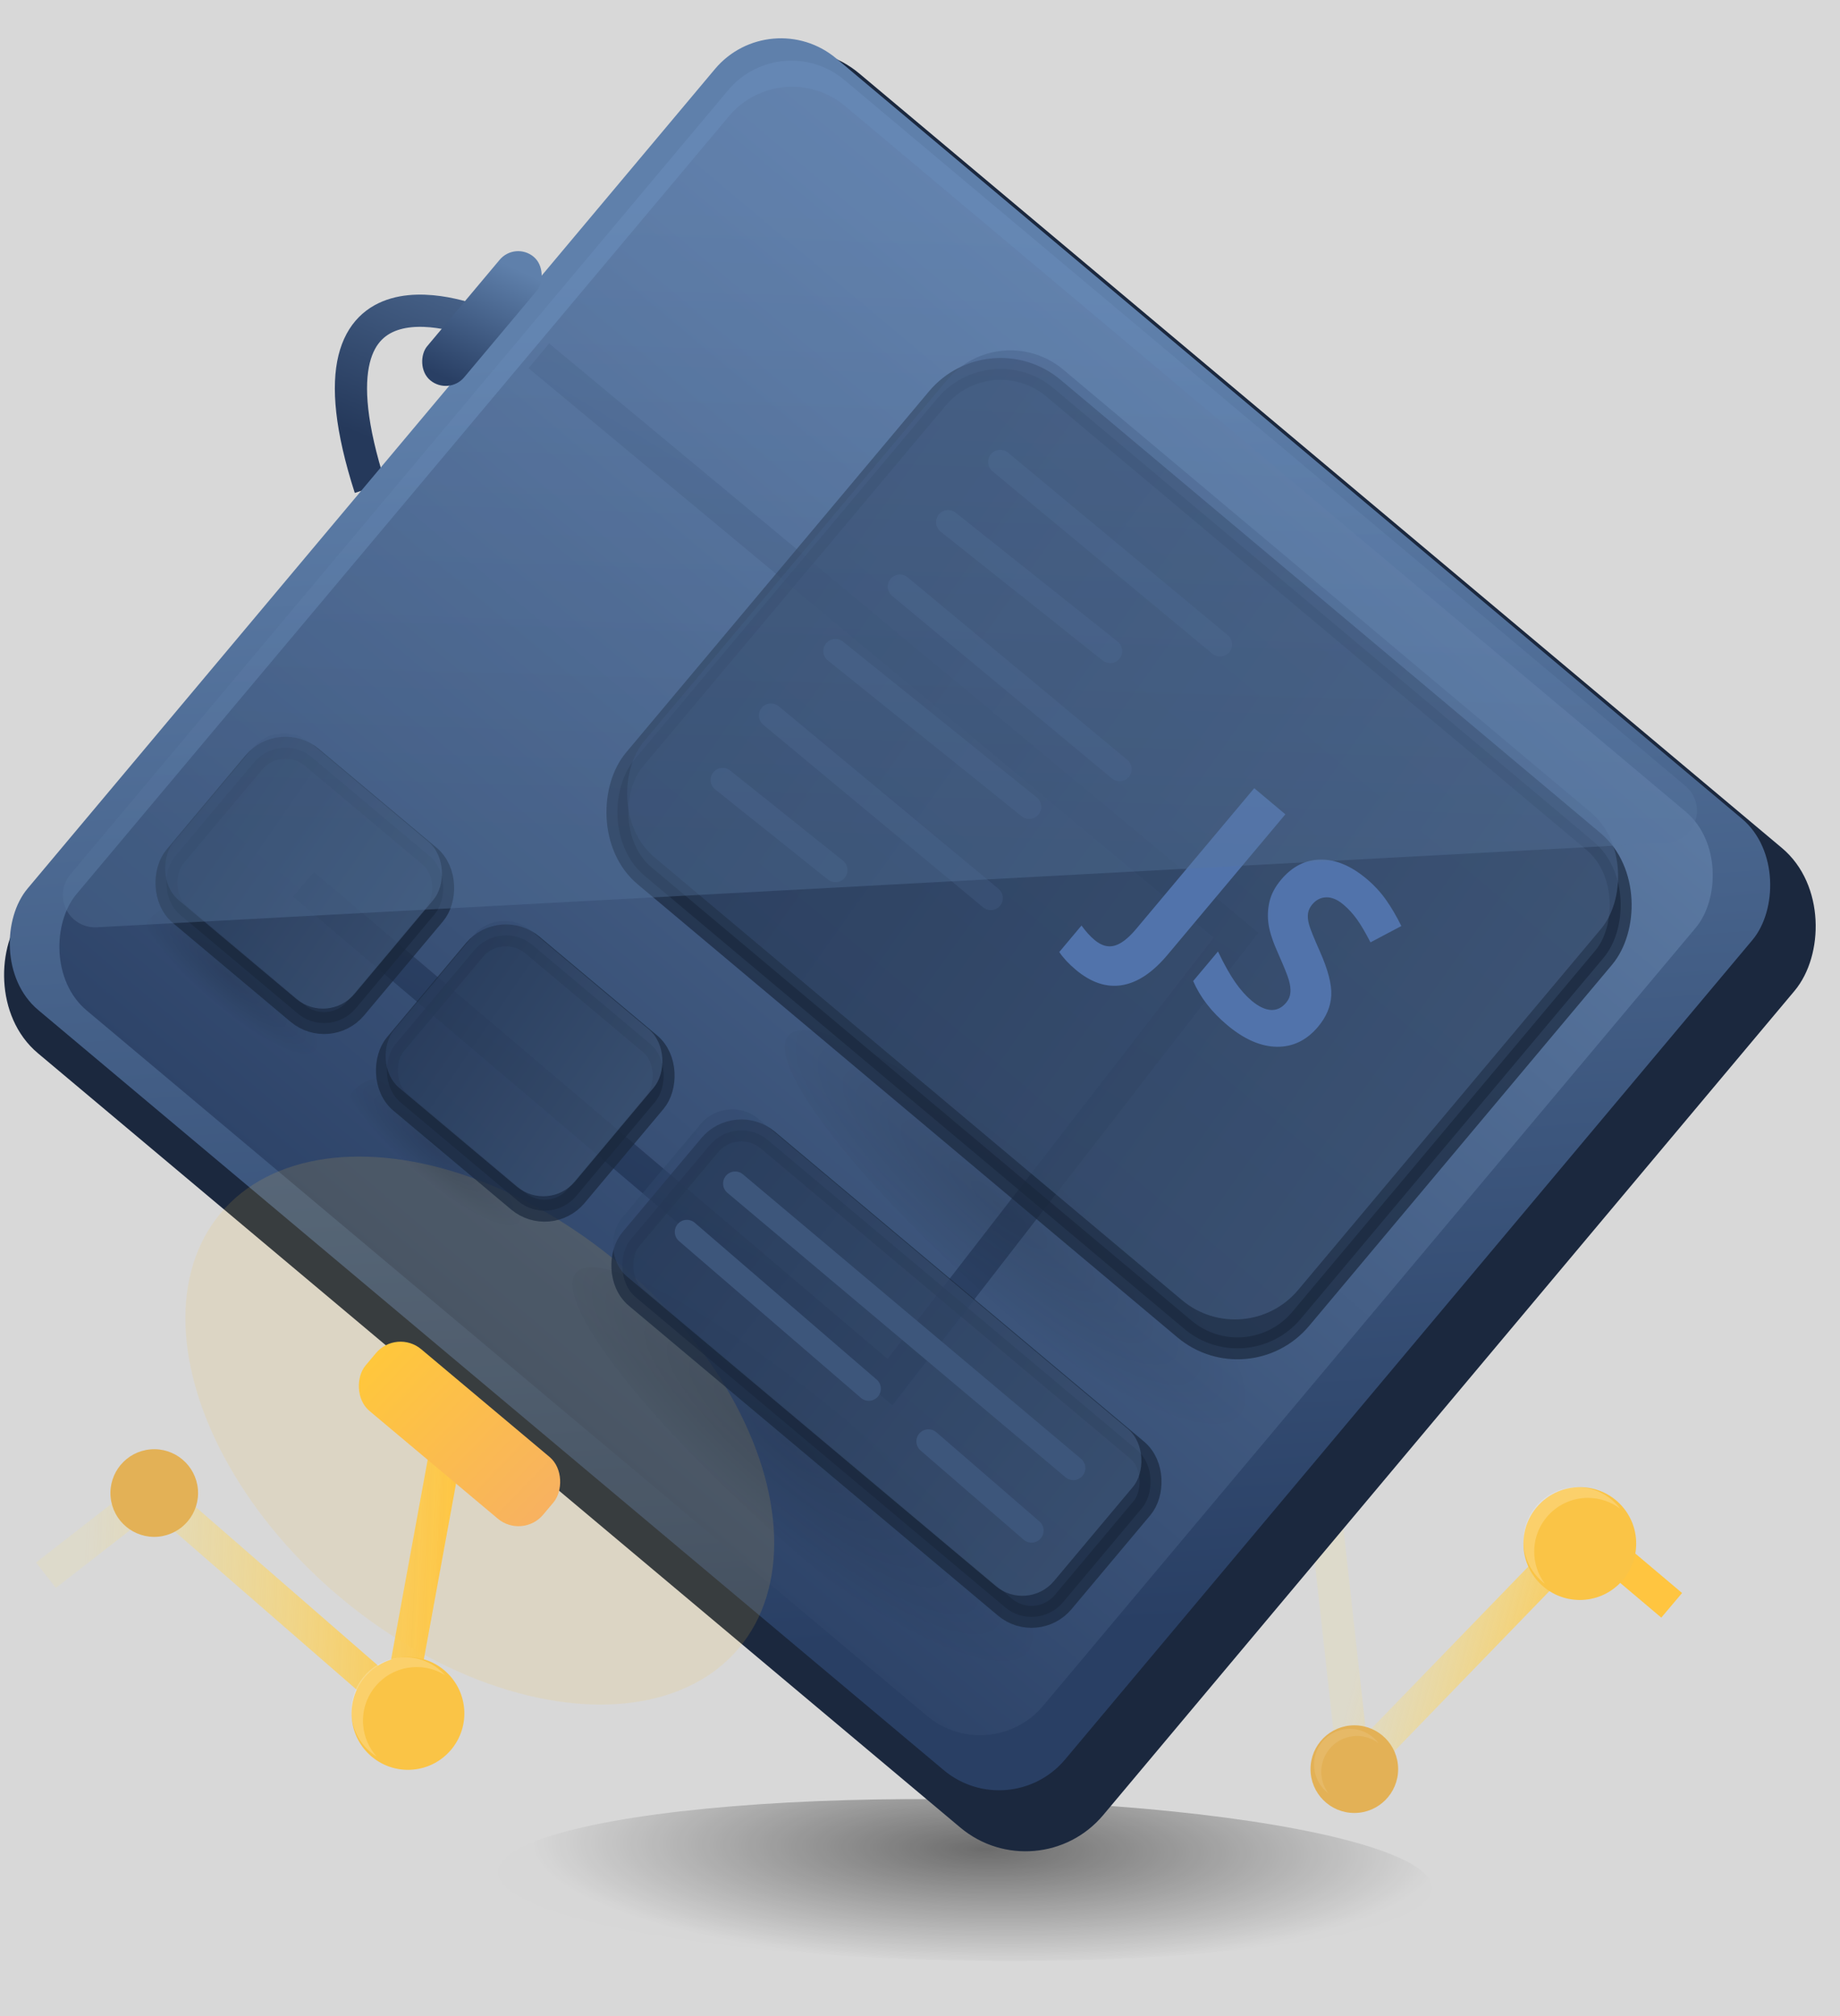 <?xml version="1.0" encoding="UTF-8"?>
<svg width="42px" height="46px" viewBox="0 0 42 46" version="1.1" xmlns="http://www.w3.org/2000/svg" xmlns:xlink="http://www.w3.org/1999/xlink">
    <!-- Generator: Sketch 64 (93537) - https://sketch.com -->
    <title>js-logo</title>
    <desc>Created with Sketch.</desc>
    <defs>
        <rect id="path-1" x="0" y="0" width="50" height="50"></rect>
        <radialGradient cx="52.101%" cy="30.594%" fx="52.101%" fy="30.594%" r="283.017%" gradientTransform="translate(0.521,0.306),scale(0.172,1),rotate(-180),scale(1,0.255),translate(-0.521,-0.306)" id="radialGradient-3">
            <stop stop-color="#000000" offset="0%"></stop>
            <stop stop-color="#000000" stop-opacity="0.002" offset="100%"></stop>
        </radialGradient>
        <filter x="-14.7%" y="-85.5%" width="129.5%" height="271.0%" filterUnits="objectBoundingBox" id="filter-4">
            <feGaussianBlur stdDeviation="1.048" in="SourceGraphic"></feGaussianBlur>
        </filter>
        <linearGradient x1="24.757%" y1="50%" x2="80.291%" y2="68.605%" id="linearGradient-5">
            <stop stop-color="#FFE474" stop-opacity="0.131" offset="0%"></stop>
            <stop stop-color="#FFC540" offset="100%"></stop>
        </linearGradient>
        <linearGradient x1="63.946%" y1="-23.583%" x2="32.054%" y2="76.981%" id="linearGradient-6">
            <stop stop-color="#56749D" offset="0%"></stop>
            <stop stop-color="#25395B" offset="100%"></stop>
        </linearGradient>
        <linearGradient x1="18.656%" y1="18.019%" x2="92.09%" y2="87.288%" id="linearGradient-7">
            <stop stop-color="#5F80AB" offset="0%"></stop>
            <stop stop-color="#293F64" offset="100%"></stop>
        </linearGradient>
        <linearGradient x1="50%" y1="0%" x2="50%" y2="100%" id="linearGradient-8">
            <stop stop-color="#5B79A2" offset="0%"></stop>
            <stop stop-color="#2E4469" offset="100%"></stop>
        </linearGradient>
        <filter x="-14.3%" y="-22.2%" width="128.6%" height="144.4%" filterUnits="objectBoundingBox" id="filter-9">
            <feGaussianBlur stdDeviation="0.735" in="SourceGraphic"></feGaussianBlur>
        </filter>
        <linearGradient x1="72.404%" y1="-23.583%" x2="21.171%" y2="76.981%" id="linearGradient-10">
            <stop stop-color="#56749D" offset="0%"></stop>
            <stop stop-color="#25395B" offset="100%"></stop>
        </linearGradient>
        <radialGradient cx="39.224%" cy="42.672%" fx="39.224%" fy="42.672%" r="251.464%" gradientTransform="translate(0.392,0.427),scale(0.194,1),rotate(-180),scale(1,0.255),translate(-0.392,-0.427)" id="radialGradient-11">
            <stop stop-color="#000000" offset="0%"></stop>
            <stop stop-color="#000000" stop-opacity="0.002" offset="100%"></stop>
        </radialGradient>
        <filter x="-12.8%" y="-66.1%" width="125.6%" height="232.1%" filterUnits="objectBoundingBox" id="filter-12">
            <feGaussianBlur stdDeviation="0.671" in="SourceGraphic"></feGaussianBlur>
        </filter>
        <filter x="-12.8%" y="-66.1%" width="125.6%" height="232.1%" filterUnits="objectBoundingBox" id="filter-13">
            <feGaussianBlur stdDeviation="0.671" in="SourceGraphic"></feGaussianBlur>
        </filter>
        <radialGradient cx="39.224%" cy="42.672%" fx="39.224%" fy="42.672%" r="90.077%" gradientTransform="translate(0.392,0.427),scale(0.542,1),rotate(-180),scale(1,0.255),translate(-0.392,-0.427)" id="radialGradient-14">
            <stop stop-color="#000000" offset="0%"></stop>
            <stop stop-color="#000000" stop-opacity="0.002" offset="100%"></stop>
        </radialGradient>
        <filter x="-35.8%" y="-66.1%" width="171.6%" height="232.1%" filterUnits="objectBoundingBox" id="filter-15">
            <feGaussianBlur stdDeviation="0.671" in="SourceGraphic"></feGaussianBlur>
        </filter>
        <filter x="-35.8%" y="-66.1%" width="171.6%" height="232.1%" filterUnits="objectBoundingBox" id="filter-16">
            <feGaussianBlur stdDeviation="0.671" in="SourceGraphic"></feGaussianBlur>
        </filter>
        <linearGradient x1="151.989%" y1="44.482%" x2="-9.054%" y2="53.913%" id="linearGradient-17">
            <stop stop-color="#5B79A2" offset="0%"></stop>
            <stop stop-color="#2E4469" offset="100%"></stop>
        </linearGradient>
        <linearGradient x1="151.989%" y1="48.686%" x2="-9.054%" y2="50.932%" id="linearGradient-18">
            <stop stop-color="#5B79A2" offset="0%"></stop>
            <stop stop-color="#2E4469" offset="100%"></stop>
        </linearGradient>
        <linearGradient x1="151.989%" y1="42.487%" x2="-9.054%" y2="55.328%" id="linearGradient-19">
            <stop stop-color="#5B79A2" offset="0%"></stop>
            <stop stop-color="#2E4469" offset="100%"></stop>
        </linearGradient>
        <linearGradient x1="8.332%" y1="50%" x2="100%" y2="57.469%" id="linearGradient-20">
            <stop stop-color="#FFE474" stop-opacity="0.131" offset="0%"></stop>
            <stop stop-color="#FFC540" offset="100%"></stop>
        </linearGradient>
        <linearGradient x1="170.812%" y1="54.288%" x2="0.733%" y2="50.088%" id="linearGradient-21">
            <stop stop-color="#F2A27A" offset="0%"></stop>
            <stop stop-color="#FFC73C" offset="100%"></stop>
        </linearGradient>
        <linearGradient x1="43.192%" y1="54.66%" x2="7.635%" y2="12.644%" id="linearGradient-22">
            <stop stop-color="#56749D" offset="0%"></stop>
            <stop stop-color="#7093C2" offset="100%"></stop>
        </linearGradient>
        <linearGradient x1="47.179%" y1="11.947%" x2="53.788%" y2="94.368%" id="linearGradient-23">
            <stop stop-color="#5F80AB" offset="0%"></stop>
            <stop stop-color="#293F64" offset="100%"></stop>
        </linearGradient>
    </defs>
    <g id="Update-on-Series-Page" stroke="none" stroke-width="1" fill="none" fill-rule="evenodd">
        <g id="Topics-Logos" transform="translate(-962, -279)">
            <g id="js-logo" transform="translate(958, 277)">
                <mask id="mask-2" fill="white">
                    <use xlink:href="#path-1"></use>
                </mask>
                <use id="Mask" fill="#D8D8D8" opacity="0" xlink:href="#path-1"></use>
                <g id="Group-14" mask="url(#mask-2)">
                    <g transform="translate(-4, -1)">
                        <g id="Group-11-Copy" stroke="none" stroke-width="1" fill="none" fill-rule="evenodd" transform="translate(19.084, 43.31)" opacity="0.5">
                            <ellipse id="shadow-copy-24" fill="url(#radialGradient-3)" filter="url(#filter-4)" transform="translate(10.943, 2.587) rotate(1) translate(-10.943, -2.587) " cx="10.943" cy="2.587" rx="10.662" ry="1.838"></ellipse>
                        </g>
                        <g id="Group-10-Copy" stroke="none" stroke-width="1" fill="none" fill-rule="evenodd" transform="translate(37.702, 32.516)">
                            <polyline id="Path-9-Copy-2" stroke="url(#linearGradient-5)" stroke-width="0.735" points="-6.53072367e-16 -2.50779789e-13 1.203 10.864 6.466 5.432 8.456 7.112"></polyline>
                            <circle id="Oval-Copy-11" fill="#E3B156" cx="1.212" cy="10.85" r="1"></circle>
                            <path d="M1.11,9.93 C1.377,9.93 1.614,10.058 1.763,10.256 C1.626,10.154 1.457,10.094 1.274,10.094 C0.822,10.094 0.457,10.46 0.457,10.911 C0.457,11.094 0.517,11.263 0.619,11.4 C0.421,11.251 0.293,11.014 0.293,10.747 C0.293,10.296 0.659,9.93 1.11,9.93 Z" id="Combined-Shape-Copy-7" fill-opacity="0.1" fill="#FFFFFF"></path>
                            <circle id="Oval-Copy-12" fill="#FAC446" cx="6.359" cy="5.703" r="1.287"></circle>
                            <path d="M6.298,4.416 C6.699,4.416 7.055,4.608 7.278,4.906 C7.074,4.752 6.819,4.661 6.543,4.661 C5.866,4.661 5.318,5.21 5.318,5.886 C5.318,6.162 5.409,6.417 5.563,6.622 C5.265,6.398 5.073,6.042 5.073,5.641 C5.073,4.964 5.621,4.416 6.298,4.416 Z" id="Combined-Shape-Copy-8" fill-opacity="0.2" fill="#FFFFFF"></path>
                        </g>
                        <path d="M18.952,10.369 C18.952,10.369 14.656,8.563 16.448,14.134" id="Path-49-Copy-2" stroke="url(#linearGradient-6)" stroke-width="0.735" fill="none"></path>
                        <g id="Group-7-Copy" stroke="none" stroke-width="1" fill="none" fill-rule="evenodd" transform="translate(26, 26) rotate(40) translate(-26, -26) translate(8, 8)">
                            <rect id="Rectangle-Copy-24" stroke="#1B283E" stroke-width="0.5" fill="#1B283E" x="3.47" y="0.878" width="31.618" height="28.676" rx="2.065"></rect>
                            <rect id="Rectangle-Copy-29" fill="url(#linearGradient-7)" x="2.941" y="0.703" width="30.915" height="28.341" rx="1.967"></rect>
                            <rect id="Rectangle-Copy-30" fill="url(#linearGradient-8)" x="3.878" y="1.405" width="28.807" height="26.936" rx="1.882"></rect>
                            <g id="Group-13" transform="translate(10.937, 24.703)" fill="#FAC446" opacity="0.136">
                                <ellipse id="Oval-Copy-52" style="mix-blend-mode: overlay;" filter="url(#filter-9)" cx="7.861" cy="5.213" rx="7.721" ry="4.963"></ellipse>
                            </g>
                            <polyline id="Path-50" stroke="url(#linearGradient-10)" stroke-width="0.735" transform="translate(15.685, 15.86) rotate(-38) translate(-15.685, -15.86) " points="9.976 4.299 13.175 6.773 14.543 7.83 26.341 16.954 18.803 27.42 5.029 16.537"></polyline>
                            <ellipse id="shadow-copy-27" fill="url(#radialGradient-11)" opacity="0.366" filter="url(#filter-12)" transform="translate(26.245, 18.621) rotate(1) translate(-26.245, -18.621) " cx="26.245" cy="18.621" rx="7.846" ry="1.522"></ellipse>
                            <ellipse id="shadow-copy-28" fill="url(#radialGradient-11)" opacity="0.366" filter="url(#filter-13)" transform="translate(26.01, 25.882) rotate(1) translate(-26.01, -25.882) " cx="26.01" cy="25.882" rx="7.846" ry="1.522"></ellipse>
                            <ellipse id="shadow-copy-29" fill="url(#radialGradient-14)" opacity="0.366" filter="url(#filter-15)" transform="translate(14.417, 25.882) rotate(1) translate(-14.417, -25.882) " cx="14.417" cy="25.882" rx="2.81" ry="1.522"></ellipse>
                            <ellipse id="shadow-copy-30" fill="url(#radialGradient-14)" opacity="0.366" filter="url(#filter-16)" transform="translate(8.328, 25.882) rotate(1) translate(-8.328, -25.882) " cx="8.328" cy="25.882" rx="2.81" ry="1.522"></ellipse>
                            <rect id="Rectangle-Copy-31" stroke="#1B283E" stroke-width="0.5" fill="#1B283E" opacity="0.7" x="11.661" y="3.279" width="19.853" height="14.522" rx="1.882"></rect>
                            <rect id="Rectangle-Copy-32" stroke="#1B283E" stroke-width="0.5" fill="#1B283E" opacity="0.7" x="18.633" y="20.612" width="12.881" height="4.685" rx="0.941"></rect>
                            <rect id="Rectangle-Copy-33" stroke="#1B283E" stroke-width="0.5" fill="#1B283E" opacity="0.7" x="5.049" y="20.612" width="5.387" height="4.685" rx="0.941"></rect>
                            <rect id="Rectangle-Copy-34" stroke="#1B283E" stroke-width="0.5" fill="#1B283E" opacity="0.7" x="11.656" y="20.657" width="5.387" height="4.685" rx="0.941"></rect>
                            <rect id="Rectangle-Copy-35" fill="url(#linearGradient-17)" opacity="0.502" x="11.56" y="2.811" width="19.485" height="14.522" rx="1.882"></rect>
                            <g id="Group-15" opacity="0.562" transform="translate(16.437, 9.686) rotate(-40) translate(-16.437, -9.686) translate(10.437, 4.186)" stroke="#3D567B" stroke-linecap="round" stroke-linejoin="round" stroke-width="0.551">
                                <line x1="6.723" y1="0.368" x2="11.667" y2="4.62" id="Path-52-Copy-11" transform="translate(9.297, 2.574) rotate(-1) translate(-9.297, -2.574) "></line>
                                <line x1="5.524" y1="1.755" x2="9.17" y2="4.76" id="Path-52-Copy-12" transform="translate(7.362, 3.409) rotate(-1) translate(-7.362, -3.409) "></line>
                                <line x1="4.431" y1="3.212" x2="9.374" y2="7.465" id="Path-52-Copy-13" transform="translate(7.004, 5.418) rotate(-1) translate(-7.004, -5.418) "></line>
                                <line x1="2.954" y1="4.689" x2="7.314" y2="8.32" id="Path-52-Copy-14" transform="translate(5.16, 6.528) rotate(-1) translate(-5.16, -6.528) "></line>
                                <line x1="1.49" y1="6.154" x2="6.433" y2="10.406" id="Path-52-Copy-15" transform="translate(4.063, 8.359) rotate(-1) translate(-4.063, -8.359) "></line>
                                <line x1="0.368" y1="7.647" x2="2.905" y2="9.748" id="Path-52-Copy-16" transform="translate(1.654, 8.75) rotate(-1) translate(-1.654, -8.75) "></line>
                            </g>
                            <rect id="Rectangle-Copy-36" fill="url(#linearGradient-18)" opacity="0.502" x="18.164" y="20.378" width="12.881" height="4.685" rx="0.941"></rect>
                            <rect id="Rectangle-Copy-41" fill="url(#linearGradient-19)" opacity="0.502" x="4.815" y="20.378" width="5.387" height="4.685" rx="0.941"></rect>
                            <rect id="Rectangle-Copy-42" fill="url(#linearGradient-19)" opacity="0.502" x="11.422" y="20.423" width="5.387" height="4.685" rx="0.941"></rect>
                            <path d="M22.46,13.117 C22.25,13.117 22.067,13.094 21.912,13.049 L21.912,12.26 C22.071,12.3 22.217,12.321 22.349,12.321 C22.553,12.321 22.698,12.256 22.786,12.126 C22.874,11.997 22.918,11.794 22.918,11.519 L22.918,7.325 L23.846,7.325 L23.846,11.513 C23.846,12.035 23.73,12.433 23.496,12.707 C23.262,12.98 22.917,13.117 22.46,13.117 Z M27.533,10.558 C27.533,10.962 27.39,11.28 27.106,11.513 C26.821,11.745 26.426,11.862 25.919,11.862 C25.451,11.862 25.038,11.772 24.679,11.592 L24.679,10.711 C24.974,10.845 25.224,10.94 25.429,10.995 C25.634,11.051 25.821,11.078 25.99,11.078 C26.194,11.078 26.35,11.038 26.459,10.959 C26.568,10.879 26.622,10.761 26.622,10.604 C26.622,10.516 26.598,10.438 26.55,10.369 C26.503,10.301 26.432,10.235 26.339,10.172 C26.246,10.109 26.057,10.008 25.772,9.869 C25.504,9.74 25.304,9.617 25.17,9.499 C25.036,9.38 24.929,9.243 24.849,9.085 C24.77,8.928 24.73,8.745 24.73,8.534 C24.73,8.139 24.861,7.827 25.124,7.601 C25.386,7.374 25.749,7.261 26.212,7.261 C26.44,7.261 26.657,7.289 26.863,7.344 C27.07,7.399 27.286,7.476 27.512,7.576 L27.212,8.314 C26.979,8.216 26.786,8.148 26.633,8.109 C26.48,8.07 26.33,8.051 26.182,8.051 C26.006,8.051 25.872,8.093 25.778,8.176 C25.684,8.26 25.637,8.369 25.637,8.504 C25.637,8.587 25.656,8.66 25.694,8.723 C25.732,8.785 25.792,8.845 25.875,8.903 C25.958,8.961 26.154,9.066 26.464,9.217 C26.873,9.417 27.153,9.617 27.305,9.818 C27.457,10.019 27.533,10.266 27.533,10.558 Z" id="JS-Copy-4" fill="#5173AB"></path>
                        </g>
                        <g id="Group-8-Copy" stroke="none" stroke-width="1" fill="none" fill-rule="evenodd" transform="translate(15.555, 38.728) rotate(-5) translate(-15.555, -38.728) translate(9.055, 33.228)">
                            <polyline id="Path-7-Copy-2" stroke="url(#linearGradient-20)" stroke-width="0.735" points="9.412 2.84 7.771 8.804 2.61 3.458 1.67186526e-13 5.145"></polyline>
                            <circle id="Oval-Copy-15" fill="#FAC446" cx="7.957" cy="9.007" r="1.287"></circle>
                            <path d="M7.896,7.721 C8.296,7.721 8.652,7.913 8.876,8.21 C8.672,8.057 8.417,7.966 8.141,7.966 C7.464,7.966 6.915,8.514 6.915,9.191 C6.915,9.467 7.007,9.722 7.161,9.927 C6.863,9.703 6.67,9.347 6.67,8.946 C6.67,8.269 7.219,7.721 7.896,7.721 Z" id="Combined-Shape-Copy-11" fill-opacity="0.2" fill="#FFFFFF"></path>
                            <circle id="Oval-Copy-16" fill="#E3B156" cx="2.626" cy="3.493" r="1"></circle>
                            <rect id="Rectangle-9-Copy-4" fill="url(#linearGradient-21)" transform="translate(9.685, 2.757) rotate(45) translate(-9.685, -2.757) " x="7.038" y="1.838" width="5.294" height="1.838" rx="0.735"></rect>
                        </g>
                        <path d="M15.687,9.722 L40.749,9.722 C41.155,9.722 41.485,10.051 41.485,10.458 C41.485,10.661 41.4,10.856 41.251,10.995 L15.043,35.501 C14.746,35.779 14.281,35.763 14.003,35.466 C13.876,35.33 13.805,35.151 13.805,34.964 L13.805,11.605 C13.805,10.565 14.648,9.722 15.687,9.722 Z" id="Rectangle-Copy-43" stroke="none" fill="url(#linearGradient-22)" fill-rule="evenodd" opacity="0.376" transform="translate(28.209, 23.19) rotate(40) translate(-28.209, -23.19) "></path>
                        <rect id="Rectangle-Copy-45" stroke="none" fill="url(#linearGradient-23)" fill-rule="evenodd" transform="translate(19.001, 10.268) rotate(40) translate(-19.001, -10.268) " x="18.449" y="8.43" width="1.103" height="3.676" rx="0.551"></rect>
                        <line x1="24.838" y1="29.938" x2="32.442" y2="36.563" id="Path-52-Copy-6" stroke="#3D567B" stroke-width="0.551" fill="none" stroke-linecap="round" stroke-linejoin="round" transform="translate(28.64, 33.251) rotate(-1) translate(-28.64, -33.251) "></line>
                        <line x1="23.71" y1="31.072" x2="27.799" y2="34.722" id="Path-52-Copy-7" stroke="#3D567B" stroke-width="0.551" fill="none" stroke-linecap="round" stroke-linejoin="round" transform="translate(25.755, 32.897) rotate(-1) translate(-25.755, -32.897) "></line>
                        <line x1="29.211" y1="35.867" x2="31.528" y2="37.943" id="Path-52-Copy-10" stroke="#3D567B" stroke-width="0.551" fill="none" stroke-linecap="round" stroke-linejoin="round" transform="translate(30.369, 36.905) rotate(-1) translate(-30.369, -36.905) "></line>
                    </g>
                </g>
            </g>
        </g>
    </g>
</svg>